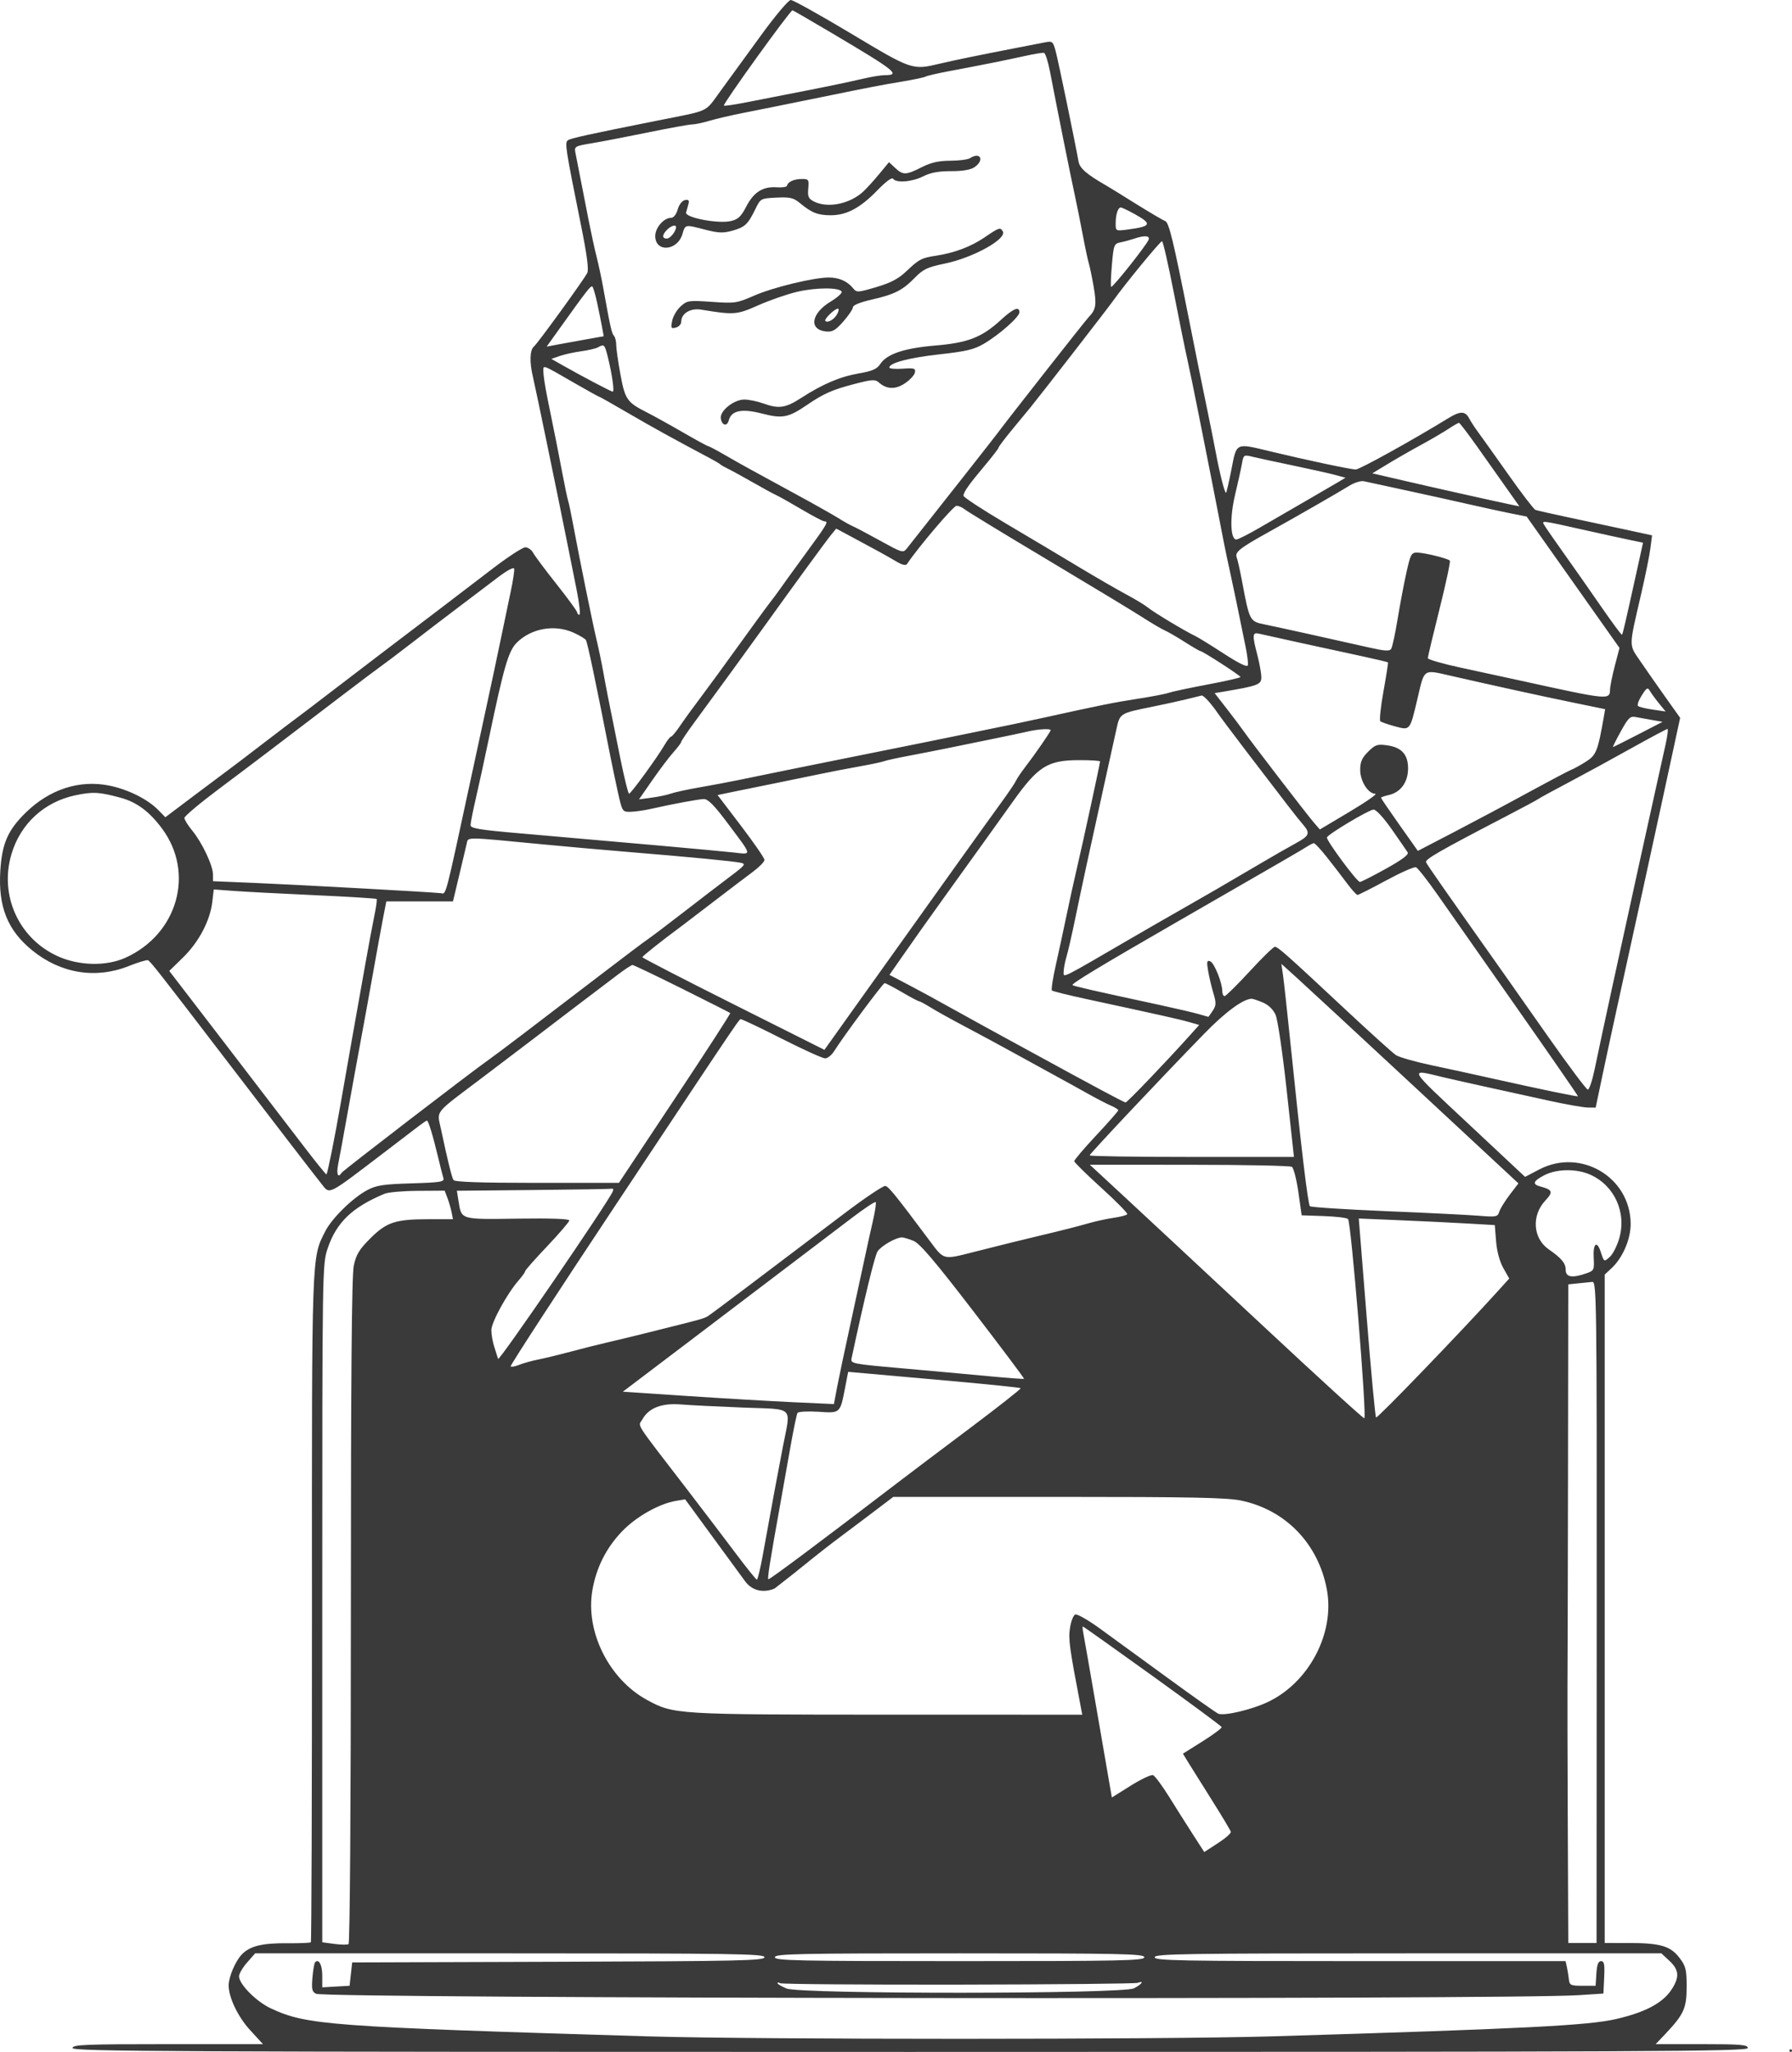 <svg width="62" height="71" viewBox="0 0 62 71" fill="none" xmlns="http://www.w3.org/2000/svg">
<path fill-rule="evenodd" clip-rule="evenodd" d="M26.321 1.234C25.83 1.912 25.202 2.774 24.927 3.15C24.369 3.911 24.599 3.803 22.76 4.17C20.335 4.654 19.733 4.786 19.645 4.856C19.536 4.943 19.564 5.121 20.095 7.762C20.312 8.837 20.377 9.335 20.316 9.449C20.167 9.726 18.6 11.886 18.472 11.991C18.329 12.107 18.317 12.55 18.442 13.058C18.518 13.366 19.296 17.133 19.656 18.938C19.72 19.259 19.852 19.915 19.948 20.396C20.044 20.878 20.088 21.271 20.046 21.271C20.004 21.271 19.97 21.236 19.97 21.193C19.97 21.149 19.65 20.711 19.26 20.218C18.869 19.725 18.503 19.236 18.447 19.13C18.39 19.024 18.267 18.938 18.175 18.938C18.082 18.938 17.571 19.271 17.04 19.678C15.78 20.643 14.548 21.582 13.3 22.528C12.747 22.948 11.901 23.594 11.42 23.964C10.939 24.335 10.435 24.718 10.299 24.817C10.163 24.916 9.631 25.32 9.117 25.715C8.604 26.11 8.073 26.514 7.938 26.612C7.802 26.711 7.248 27.126 6.706 27.535L5.721 28.278L5.472 28.024C5.109 27.654 4.434 27.317 3.792 27.185C2.757 26.973 1.723 27.305 0.894 28.115C0.273 28.721 0.07 29.182 0.011 30.125C-0.067 31.374 0.26 32.19 1.117 32.886C2.101 33.686 3.313 33.883 4.454 33.427C4.772 33.3 5.072 33.209 5.118 33.225C5.197 33.253 5.528 33.674 7.713 36.531C9.482 38.843 10.858 40.632 11.118 40.957C11.422 41.338 11.289 41.403 13.289 39.88C13.82 39.475 14.362 39.061 14.494 38.959C14.626 38.858 14.751 38.775 14.772 38.775C14.821 38.775 14.975 39.28 15.155 40.032C15.232 40.353 15.315 40.682 15.34 40.763C15.381 40.894 15.254 40.915 14.235 40.946C13.272 40.975 13.024 41.012 12.715 41.175C12.207 41.442 11.481 42.153 11.25 42.611C10.779 43.542 10.789 43.26 10.793 55.654C10.795 61.984 10.778 67.182 10.755 67.205C10.732 67.228 10.379 67.243 9.971 67.239C9.071 67.229 8.641 67.335 8.36 67.633C8.142 67.865 7.913 68.404 7.911 68.694C7.908 69.109 8.23 69.783 8.651 70.243L9.098 70.731H5.804C2.936 70.731 2.51 70.748 2.51 70.865C2.51 70.985 5.79 71 31.49 71C57.19 71 60.47 70.985 60.47 70.865C60.47 70.751 60.233 70.731 58.877 70.731H57.283L57.603 70.394C58.259 69.701 58.355 69.492 58.355 68.749C58.355 68.145 58.327 68.033 58.106 67.743C57.794 67.334 57.44 67.231 56.352 67.231L55.52 67.23V55.666V44.102L55.754 43.885C56.142 43.523 56.42 42.88 56.418 42.346C56.411 40.735 54.689 39.713 53.252 40.467L52.765 40.722L50.809 38.891C48.683 36.902 48.73 36.985 49.895 37.265C50.276 37.357 51.913 37.72 53.63 38.094C54.199 38.218 54.787 38.321 54.936 38.323L55.207 38.326L55.457 37.137C55.595 36.483 55.824 35.423 55.965 34.781C56.641 31.701 57.121 29.505 57.504 27.734C57.648 27.068 57.848 26.144 57.948 25.68L58.13 24.838L57.612 24.11C57.327 23.709 56.938 23.151 56.746 22.87C56.349 22.288 56.347 22.426 56.781 20.553C56.924 19.936 57.068 19.227 57.1 18.978L57.158 18.524L56.227 18.322C55.714 18.211 54.829 18.022 54.26 17.901C53.691 17.78 53.179 17.664 53.123 17.643C53.067 17.622 52.642 17.067 52.178 16.409C51.714 15.752 51.245 15.092 51.134 14.944C51.024 14.795 50.886 14.583 50.827 14.472C50.694 14.22 50.521 14.218 50.12 14.464C48.872 15.23 47.041 16.245 46.906 16.245C46.735 16.245 45.185 15.916 43.936 15.615C42.738 15.326 42.788 15.303 42.605 16.245C42.518 16.689 42.434 17.053 42.417 17.053C42.37 17.053 42.199 16.378 42.067 15.672C42.001 15.32 41.859 14.609 41.751 14.091C41.545 13.098 41.412 12.441 41.134 11.039C40.596 8.322 40.443 7.694 40.312 7.647C40.236 7.62 39.781 7.353 39.299 7.052C38.818 6.751 38.352 6.464 38.264 6.414C37.596 6.03 37.358 5.824 37.316 5.591C37.181 4.842 36.614 2.106 36.528 1.786C36.431 1.428 36.415 1.415 36.141 1.468C35.984 1.499 35.571 1.579 35.225 1.646C33.833 1.916 33.039 2.079 32.519 2.202C31.561 2.429 31.563 2.43 29.451 1.165C28.38 0.523 27.438 -0.001 27.359 2.25512e-06C27.279 0.001 26.82 0.547 26.321 1.234ZM28.772 1.14C30.998 2.458 31.177 2.601 30.603 2.601C30.478 2.601 30.131 2.659 29.831 2.73C29.307 2.854 28.418 3.036 27.17 3.277C26.848 3.338 26.246 3.456 25.832 3.539C25.419 3.621 25.064 3.673 25.045 3.653C24.998 3.606 27.337 0.357 27.419 0.357C27.435 0.357 28.044 0.709 28.772 1.14ZM36.327 2.472C36.635 4.07 36.997 5.871 37.2 6.82C37.27 7.141 37.39 7.747 37.469 8.166C37.548 8.586 37.639 9.01 37.67 9.109C37.702 9.207 37.777 9.571 37.838 9.917C37.946 10.539 37.919 10.716 37.674 10.964C37.563 11.077 34.892 14.476 34.505 14.998C34.366 15.185 32.573 17.465 31.389 18.96C31.244 19.143 31.238 19.141 30.444 18.704C30.004 18.462 29.577 18.237 29.494 18.203C29.411 18.169 29.188 18.043 28.999 17.924C28.81 17.806 28.149 17.433 27.53 17.097C25.904 16.213 25.653 16.075 25.072 15.739C24.785 15.573 24.528 15.437 24.501 15.437C24.474 15.437 24.081 15.223 23.628 14.961C23.175 14.699 22.61 14.386 22.372 14.265C21.693 13.92 21.625 13.822 21.465 12.952C21.385 12.517 21.32 12.058 21.32 11.932C21.32 11.806 21.284 11.665 21.24 11.617C21.164 11.537 21.114 11.315 20.871 9.961C20.814 9.641 20.71 9.156 20.641 8.884C20.572 8.613 20.449 8.047 20.367 7.628C20.285 7.208 20.159 6.562 20.086 6.191C20.014 5.821 19.934 5.415 19.909 5.288C19.866 5.067 19.887 5.055 20.48 4.956C20.818 4.9 21.696 4.731 22.43 4.58C23.165 4.43 23.846 4.306 23.943 4.306C24.041 4.306 24.311 4.25 24.543 4.18C24.775 4.111 25.309 3.987 25.73 3.904C26.45 3.762 26.77 3.697 28.43 3.359C30.111 3.015 30.501 2.94 31.197 2.825C31.605 2.757 31.976 2.679 32.022 2.651C32.068 2.623 32.442 2.536 32.855 2.459C34.024 2.239 34.814 2.081 35.45 1.939C35.772 1.867 36.073 1.818 36.121 1.829C36.168 1.841 36.261 2.13 36.327 2.472ZM33.56 5.473C33.486 5.521 33.179 5.561 32.877 5.562C32.474 5.563 32.214 5.622 31.887 5.787C31.344 6.062 31.243 6.065 30.972 5.811L30.758 5.611L30.426 6.013C30.244 6.234 29.994 6.51 29.871 6.625C29.409 7.058 28.636 7.214 28.16 6.972C27.971 6.875 27.939 6.804 27.964 6.524C27.992 6.212 27.978 6.191 27.739 6.193C27.47 6.194 27.254 6.293 27.23 6.426C27.221 6.47 27.062 6.495 26.875 6.481C26.395 6.447 26.08 6.645 25.82 7.146C25.637 7.498 25.536 7.592 25.28 7.65C24.839 7.75 23.693 7.529 23.738 7.353C23.757 7.282 23.793 7.149 23.819 7.058C23.854 6.932 23.824 6.899 23.698 6.923C23.601 6.942 23.496 7.076 23.447 7.247C23.396 7.425 23.306 7.538 23.214 7.538C22.966 7.538 22.67 7.881 22.67 8.167C22.67 8.743 23.437 8.688 23.611 8.099C23.711 7.761 23.692 7.764 24.406 7.949C24.858 8.065 25.022 8.071 25.34 7.982C25.773 7.861 25.877 7.764 26.135 7.234C26.314 6.867 26.318 6.864 26.866 6.838C27.337 6.816 27.454 6.843 27.676 7.027C28.081 7.363 28.296 7.448 28.742 7.448C29.292 7.448 29.761 7.198 30.355 6.586C30.645 6.286 30.864 6.125 30.9 6.184C30.997 6.34 31.558 6.296 31.94 6.102C32.191 5.974 32.47 5.922 32.906 5.922C33.316 5.922 33.586 5.876 33.72 5.782C34.071 5.537 33.918 5.242 33.56 5.473ZM39.264 7.411C39.871 7.749 39.834 7.833 39.027 7.941C38.6 7.998 38.6 7.997 38.6 7.73C38.6 7.422 38.678 7.179 38.778 7.179C38.816 7.179 39.035 7.283 39.264 7.411ZM23.39 7.858C23.39 8.002 23.187 8.256 23.072 8.256C22.9 8.256 22.904 8.125 23.081 7.948C23.221 7.809 23.39 7.759 23.39 7.858ZM34.066 8.213C33.594 8.535 33.022 8.751 32.385 8.848C31.881 8.925 31.797 8.969 31.352 9.392C31.082 9.648 30.815 9.788 30.317 9.935C29.667 10.126 29.64 10.127 29.51 9.968C29.314 9.729 29.025 9.602 28.677 9.602C28.151 9.602 26.748 9.943 26.093 10.229C25.492 10.492 25.429 10.501 24.627 10.445C23.828 10.389 23.776 10.397 23.55 10.6C23.42 10.718 23.287 10.942 23.256 11.099C23.204 11.354 23.218 11.379 23.384 11.335C23.486 11.309 23.57 11.217 23.57 11.132C23.57 10.844 23.887 10.653 24.263 10.715C25.399 10.901 25.494 10.894 26.236 10.563C26.626 10.39 27.228 10.18 27.575 10.098C28.233 9.942 29.069 9.941 29.12 10.097C29.137 10.146 28.967 10.297 28.744 10.432C28.061 10.843 27.972 11.408 28.581 11.47C28.801 11.492 28.911 11.428 29.18 11.121C29.361 10.915 29.51 10.694 29.51 10.63C29.51 10.56 29.763 10.457 30.151 10.369C30.946 10.188 31.228 10.046 31.653 9.609C31.94 9.314 32.087 9.245 32.682 9.122C33.679 8.916 34.855 8.261 34.694 8.002C34.605 7.859 34.568 7.871 34.066 8.213ZM39.739 8.295C39.666 8.487 38.488 9.969 38.444 9.925C38.423 9.905 38.435 9.56 38.47 9.16C38.53 8.468 38.545 8.431 38.769 8.386C38.899 8.36 39.106 8.304 39.23 8.262C39.596 8.137 39.795 8.15 39.739 8.295ZM40.61 10.119C40.8 11.094 41.011 12.134 41.079 12.43C41.146 12.726 41.329 13.615 41.485 14.405C41.641 15.195 41.821 16.103 41.885 16.424C41.949 16.745 42.044 17.23 42.096 17.502C42.341 18.776 42.409 19.113 42.529 19.656C42.645 20.179 42.819 21.016 43.104 22.423C43.157 22.686 43.188 22.954 43.173 23.019C43.154 23.097 42.868 22.958 42.335 22.612C41.889 22.323 41.444 22.048 41.345 22.002C41.019 21.85 39.926 21.194 39.725 21.029C39.617 20.94 39.277 20.734 38.97 20.57C38.663 20.407 37.938 19.987 37.358 19.638C36.779 19.289 35.637 18.608 34.82 18.125C34.003 17.642 33.335 17.205 33.335 17.154C33.335 17.028 33.512 16.777 34.077 16.103C34.337 15.793 34.55 15.516 34.55 15.486C34.55 15.456 34.774 15.16 35.049 14.828C35.323 14.497 35.594 14.168 35.651 14.098C36.007 13.662 38.327 10.669 38.51 10.41C38.908 9.847 40.141 8.346 40.204 8.346C40.237 8.347 40.42 9.145 40.61 10.119ZM20.661 10.484C20.721 10.764 20.797 11.138 20.829 11.314L20.888 11.635L20.316 11.736C20.002 11.791 19.558 11.872 19.329 11.915L18.913 11.994L19.335 11.404C20.334 10.008 20.445 9.867 20.497 9.919C20.527 9.949 20.601 10.203 20.661 10.484ZM28.967 10.864C28.865 11.054 28.638 11.186 28.555 11.104C28.5 11.049 28.878 10.68 28.99 10.68C29.032 10.68 29.021 10.762 28.967 10.864ZM34.622 11.075C33.97 11.674 33.49 11.861 32.361 11.956C31.282 12.047 30.684 12.248 30.456 12.595C30.341 12.77 30.183 12.839 29.712 12.921C29.058 13.035 28.469 13.286 27.713 13.773C27.174 14.121 26.947 14.153 26.405 13.959C26.207 13.887 25.916 13.827 25.759 13.825C25.397 13.82 24.899 14.215 24.938 14.477C24.974 14.725 25.156 14.769 25.214 14.545C25.304 14.204 25.666 14.129 26.36 14.309C27.067 14.492 27.275 14.453 27.911 14.018C28.498 13.618 28.791 13.488 29.557 13.288C30.167 13.128 30.28 13.121 30.403 13.231C30.674 13.474 30.98 13.485 31.311 13.262C31.483 13.146 31.638 12.979 31.655 12.889C31.683 12.745 31.632 12.729 31.228 12.757C30.976 12.775 30.77 12.757 30.77 12.717C30.77 12.557 31.46 12.376 32.512 12.26C33.414 12.161 33.702 12.093 34.033 11.899C34.57 11.585 35.27 10.967 35.27 10.806C35.27 10.586 35.059 10.674 34.622 11.075ZM21.032 12.363C21.178 12.954 21.263 13.552 21.2 13.552C21.146 13.552 20.14 13.023 19.455 12.634L19.076 12.419L19.365 12.318C19.524 12.262 19.857 12.189 20.105 12.155C20.352 12.121 20.616 12.059 20.69 12.018C20.904 11.897 20.92 11.913 21.032 12.363ZM19.91 13.274C20.347 13.526 20.719 13.731 20.737 13.731C20.755 13.731 21.209 13.988 21.747 14.302C22.599 14.799 23.346 15.21 24.56 15.854C24.733 15.945 24.895 16.041 24.92 16.067C24.945 16.093 25.066 16.162 25.19 16.222C25.314 16.281 25.698 16.492 26.045 16.69C26.391 16.889 26.756 17.087 26.855 17.132C26.954 17.176 27.35 17.399 27.735 17.626C28.12 17.854 28.474 18.04 28.522 18.04C28.676 18.04 28.624 18.129 27.867 19.164C27.459 19.722 27.064 20.268 26.99 20.377C26.916 20.485 26.753 20.704 26.63 20.862C26.506 21.021 26.02 21.687 25.55 22.341C25.079 22.996 24.491 23.801 24.243 24.13C23.994 24.458 23.675 24.899 23.533 25.109C23.391 25.319 23.249 25.49 23.217 25.49C23.185 25.49 23.082 25.622 22.989 25.782C22.74 26.21 21.826 27.465 21.764 27.465C21.734 27.465 21.598 26.91 21.46 26.231C21.004 23.975 20.977 23.833 20.871 23.246C20.814 22.925 20.708 22.421 20.637 22.124C20.503 21.566 20.042 19.296 19.828 18.142C19.761 17.779 19.683 17.411 19.656 17.325C19.628 17.239 19.542 16.829 19.464 16.415C19.324 15.67 19.224 15.164 18.943 13.791C18.864 13.404 18.8 12.989 18.8 12.868C18.8 12.616 18.71 12.583 19.91 13.274ZM51.11 15.458C51.432 15.913 51.891 16.563 52.131 16.902L52.567 17.52L52.266 17.458C51.779 17.358 49.618 16.875 48.508 16.617L47.48 16.378L48.013 16.055C48.305 15.877 48.828 15.577 49.175 15.389C49.521 15.2 49.946 14.951 50.118 14.837C50.291 14.723 50.453 14.63 50.478 14.631C50.504 14.631 50.788 15.004 51.11 15.458ZM44.757 16.112C45.346 16.235 45.992 16.379 46.19 16.433L46.552 16.53L46.288 16.688C46.143 16.774 45.64 17.067 45.17 17.339C44.7 17.61 43.992 18.02 43.598 18.25C43.203 18.48 42.833 18.668 42.775 18.668C42.567 18.668 42.544 17.905 42.73 17.128C42.828 16.716 42.935 16.233 42.967 16.054C43.025 15.73 43.028 15.729 43.355 15.809C43.537 15.852 44.167 15.989 44.757 16.112ZM48.635 16.965C49.328 17.115 50.32 17.334 50.84 17.453C51.36 17.571 52.018 17.715 52.302 17.771L52.819 17.873L54.426 20.146L56.032 22.42L55.871 23.035C55.783 23.373 55.708 23.742 55.705 23.855C55.696 24.227 55.669 24.224 52.64 23.558C52.12 23.444 51.179 23.239 50.547 23.104C49.916 22.968 49.4 22.819 49.4 22.773C49.4 22.727 49.583 21.96 49.806 21.069C50.029 20.177 50.189 19.426 50.162 19.398C50.084 19.321 49.293 19.126 49.039 19.121C48.83 19.117 48.802 19.169 48.659 19.813C48.574 20.195 48.437 20.919 48.355 21.421C48.272 21.923 48.173 22.385 48.134 22.448C48.077 22.54 47.922 22.53 47.359 22.403C46.003 22.096 44.221 21.702 43.76 21.608C43.236 21.502 43.232 21.494 42.971 20.105C42.901 19.734 42.819 19.368 42.789 19.291C42.716 19.107 42.886 18.97 43.865 18.426C44.832 17.889 46.263 17.067 46.696 16.801C46.867 16.696 47.09 16.629 47.191 16.652C47.292 16.675 47.942 16.816 48.635 16.965ZM33.373 17.622C33.451 17.688 34.75 18.48 36.26 19.381C37.77 20.283 39.248 21.178 39.545 21.37C39.842 21.561 40.177 21.759 40.289 21.808C40.402 21.857 40.717 22.039 40.989 22.213C41.261 22.386 41.505 22.528 41.53 22.528C41.606 22.528 42.919 23.377 42.919 23.426C42.919 23.451 42.403 23.568 41.772 23.687C41.141 23.806 40.537 23.935 40.429 23.974C40.322 24.013 39.836 24.106 39.349 24.181C38.545 24.305 38.063 24.402 36.125 24.83C35.434 24.982 34.813 25.112 33.38 25.403C32.86 25.508 32.172 25.649 31.85 25.715C31.31 25.826 30.32 26.025 28.745 26.34C27.984 26.492 26.457 26.803 25.595 26.982C25.248 27.054 24.62 27.172 24.2 27.245C23.779 27.318 23.334 27.415 23.21 27.46C23.086 27.505 22.788 27.568 22.547 27.6L22.109 27.659L22.57 26.994C22.823 26.629 23.151 26.195 23.3 26.029C23.448 25.863 23.57 25.701 23.57 25.669C23.57 25.638 23.782 25.323 24.042 24.971C24.663 24.129 25.941 22.375 26.45 21.664C27.451 20.267 28.581 18.719 28.748 18.515L28.931 18.291L29.468 18.578C30.27 19.007 30.692 19.239 31.021 19.434C31.217 19.55 31.339 19.577 31.381 19.515C31.783 18.918 32.988 17.502 33.093 17.502C33.169 17.502 33.295 17.556 33.373 17.622ZM54.935 18.365C55.48 18.487 56.132 18.63 56.386 18.682L56.846 18.778L56.626 19.778C56.226 21.589 56.146 21.934 56.117 21.963C56.101 21.979 55.774 21.537 55.39 20.981C55.007 20.425 54.433 19.606 54.116 19.162C53.799 18.718 53.496 18.279 53.442 18.188C53.33 17.998 53.248 17.988 54.935 18.365ZM17.671 20.464C17.592 20.834 17.432 21.601 17.315 22.169C17.198 22.737 16.974 23.787 16.819 24.503C16.664 25.219 16.441 26.249 16.324 26.792C15.364 31.243 15.448 30.924 15.24 30.904C14.841 30.863 10.187 30.608 8.832 30.552L7.37 30.491L7.369 30.257C7.368 29.948 6.99 29.15 6.651 28.74C6.502 28.559 6.38 28.362 6.38 28.302C6.38 28.242 6.916 27.791 7.572 27.3C8.721 26.439 9.617 25.76 11.901 24.015C12.487 23.568 13.054 23.142 13.161 23.068C13.267 22.995 13.748 22.632 14.228 22.261C14.708 21.889 15.449 21.323 15.875 21.002C16.301 20.681 16.901 20.227 17.207 19.993C17.539 19.739 17.775 19.612 17.79 19.679C17.803 19.74 17.75 20.093 17.671 20.464ZM19.846 21.892C20.05 21.985 20.241 22.099 20.271 22.146C20.327 22.237 20.615 23.607 21.134 26.253C21.182 26.5 21.291 27.015 21.375 27.398C21.527 28.084 21.533 28.093 21.807 28.09C21.96 28.087 22.267 28.045 22.49 27.995C23.307 27.812 24.16 27.654 24.351 27.649C24.496 27.646 24.709 27.861 25.168 28.475C26.051 29.655 26.035 29.569 25.361 29.495C24.794 29.433 21.405 29.13 18.012 28.837C16.591 28.715 16.28 28.663 16.28 28.552C16.28 28.477 16.36 28.071 16.458 27.649C16.556 27.227 16.763 26.276 16.918 25.535C17.434 23.068 17.593 22.524 17.878 22.239C18.38 21.738 19.191 21.596 19.846 21.892ZM45.035 22.253C45.728 22.403 46.679 22.61 47.148 22.712C47.617 22.814 48.01 22.907 48.022 22.919C48.033 22.931 47.963 23.38 47.866 23.919C47.769 24.457 47.72 24.924 47.757 24.956C47.794 24.988 48.021 25.068 48.261 25.132C48.796 25.276 48.777 25.3 49.053 24.128C49.288 23.126 49.232 23.162 50.21 23.387C51.657 23.718 53.317 24.082 54.38 24.301L55.535 24.539L55.488 24.813C55.281 25.994 55.226 26.132 54.866 26.358C54.674 26.479 54.449 26.603 54.366 26.634C54.283 26.665 53.628 27.011 52.91 27.402C52.192 27.795 51.031 28.414 50.33 28.779L49.055 29.442L48.417 28.54C48.067 28.044 47.78 27.623 47.78 27.604C47.78 27.585 47.896 27.544 48.039 27.512C48.45 27.422 48.706 27.084 48.716 26.617C48.727 26.113 48.498 25.856 47.977 25.787C47.653 25.743 47.575 25.77 47.334 26.011C47.121 26.223 47.06 26.364 47.06 26.638C47.06 27.03 47.335 27.464 47.584 27.467C47.667 27.467 47.269 27.745 46.7 28.084L45.665 28.701L45.459 28.464C45.239 28.212 43.236 25.605 43.01 25.275C42.936 25.167 42.683 24.832 42.45 24.531L42.024 23.983L42.315 23.935C43.525 23.731 43.64 23.688 43.64 23.436C43.64 23.303 43.579 22.962 43.505 22.677C43.318 21.962 43.327 21.868 43.572 21.929C43.684 21.956 44.342 22.102 45.035 22.253ZM57.407 24.349L57.628 24.619L57.181 24.553C56.936 24.518 56.706 24.461 56.671 24.428C56.636 24.394 56.695 24.23 56.802 24.062C56.977 23.786 57.005 23.772 57.09 23.917C57.142 24.006 57.285 24.2 57.407 24.349ZM41.807 24.256C41.905 24.367 42.044 24.546 42.115 24.653C42.187 24.761 42.656 25.387 43.157 26.044C44.523 27.835 44.88 28.297 45.079 28.527C45.341 28.831 45.307 28.92 44.832 29.178C44.597 29.305 44.04 29.624 43.595 29.887C42.319 30.639 41.767 30.959 40.85 31.481C40.38 31.748 39.63 32.179 39.185 32.439C36.648 33.916 36.8 33.84 36.8 33.628C36.8 33.521 36.843 33.292 36.895 33.12C36.947 32.947 37.086 32.342 37.203 31.774C37.414 30.747 37.711 29.372 38.242 26.971C38.395 26.28 38.567 25.497 38.626 25.232C38.747 24.679 38.745 24.681 39.86 24.456C40.281 24.371 40.827 24.251 41.075 24.189C41.322 24.127 41.548 24.072 41.577 24.066C41.605 24.059 41.709 24.145 41.807 24.256ZM57.174 24.916L57.523 24.976L56.679 25.412C56.215 25.652 55.822 25.848 55.806 25.849C55.791 25.849 55.912 25.606 56.076 25.308C56.339 24.832 56.401 24.773 56.599 24.812C56.724 24.836 56.982 24.883 57.174 24.916ZM36.35 25.267C36.35 25.319 35.809 26.102 35.451 26.567C35.318 26.74 35.183 26.942 35.151 27.016C35.118 27.09 34.899 27.416 34.663 27.739C34.428 28.063 33.731 29.032 33.115 29.894C31.591 32.026 29.967 34.3 29.465 35.005C29.237 35.326 28.931 35.755 28.787 35.957L28.523 36.326L25.372 34.745C23.639 33.876 22.222 33.145 22.224 33.12C22.226 33.083 22.929 32.525 23.553 32.066C23.636 32.004 24.139 31.62 24.67 31.213C25.201 30.805 25.819 30.336 26.043 30.17C26.267 30.004 26.45 29.817 26.45 29.755C26.45 29.693 26.084 29.163 25.638 28.576L24.827 27.51L25.346 27.402C25.631 27.343 26.29 27.209 26.81 27.104C27.329 26.998 28.038 26.853 28.385 26.78C28.731 26.707 29.338 26.59 29.733 26.52C30.128 26.449 30.513 26.368 30.588 26.339C30.663 26.31 31.049 26.225 31.445 26.151C31.841 26.076 32.428 25.961 32.75 25.895C33.072 25.828 33.76 25.688 34.28 25.582C34.8 25.476 35.367 25.357 35.54 25.316C35.911 25.228 36.35 25.202 36.35 25.267ZM57.621 25.782C57.551 26.091 57.37 26.909 57.218 27.6C57.065 28.291 56.825 29.382 56.684 30.023C55.978 33.231 55.428 35.766 55.17 37.007C55.09 37.392 54.984 37.704 54.935 37.702C54.885 37.698 54.271 36.878 53.569 35.879C52.868 34.88 52.208 33.941 52.103 33.793C49.901 30.678 49.371 29.919 49.338 29.833C49.3 29.733 49.816 29.437 52.055 28.273C52.649 27.965 53.175 27.682 53.225 27.645C53.274 27.609 53.74 27.354 54.26 27.08C54.78 26.805 55.752 26.276 56.42 25.902C57.088 25.53 57.66 25.224 57.691 25.223C57.722 25.222 57.691 25.474 57.621 25.782ZM38.06 26.348C38.06 26.422 37.46 29.188 37.253 30.068C37.154 30.488 36.995 31.215 36.898 31.684C36.801 32.153 36.636 32.916 36.532 33.379C36.428 33.842 36.366 34.243 36.394 34.272C36.422 34.3 36.981 34.438 37.635 34.579C40.203 35.134 40.818 35.272 41.148 35.367L41.49 35.465L41.153 35.841C40.31 36.778 38.999 38.147 38.943 38.147C38.892 38.147 37.874 37.602 35.675 36.399C35.477 36.291 35.031 36.048 34.685 35.859C34.338 35.671 33.69 35.314 33.245 35.066C32.331 34.557 31.818 34.278 31.2 33.955L30.774 33.732L31.127 33.224C31.578 32.574 32.129 31.796 32.733 30.957C33.606 29.745 34.56 28.416 35.046 27.734C35.914 26.516 36.245 26.307 37.317 26.302C37.726 26.3 38.06 26.321 38.06 26.348ZM4.179 27.605C4.731 27.756 5.171 28.083 5.605 28.668C6.749 30.206 6.146 32.328 4.335 33.142C3.665 33.442 2.719 33.418 1.987 33.082C0.65 32.469 -0.022 30.989 0.392 29.569C0.701 28.508 1.526 27.745 2.614 27.517C3.214 27.39 3.438 27.403 4.179 27.605ZM48.151 28.694C48.417 29.073 48.665 29.433 48.703 29.494C48.749 29.569 48.508 29.75 47.948 30.061C47.495 30.312 47.092 30.517 47.05 30.517C46.948 30.517 45.878 29.071 45.91 28.976C45.948 28.863 47.351 28.025 47.521 28.013C47.608 28.008 47.866 28.287 48.151 28.694ZM18.8 29.218C19.517 29.288 20.854 29.406 21.77 29.482C23.918 29.659 25.36 29.798 25.626 29.853C25.816 29.892 25.781 29.938 25.274 30.319C24.965 30.551 24.243 31.105 23.669 31.549C23.095 31.994 22.523 32.426 22.4 32.509C22.276 32.593 21.587 33.111 20.87 33.661C18.377 35.57 17.169 36.487 16.912 36.666C16.354 37.055 11.867 40.502 11.82 40.579C11.693 40.783 11.631 40.626 11.701 40.279C11.744 40.069 11.879 39.332 12.002 38.641C12.125 37.949 12.328 36.839 12.451 36.172C12.575 35.506 12.781 34.375 12.908 33.659C13.035 32.943 13.19 32.095 13.252 31.774L13.366 31.19H14.519H15.672L15.886 30.293C16.003 29.799 16.121 29.302 16.148 29.188C16.202 28.954 16.042 28.953 18.8 29.218ZM45.907 29.659C46.121 29.928 46.431 30.332 46.598 30.557C46.765 30.782 46.931 30.966 46.967 30.966C47.003 30.966 47.448 30.741 47.955 30.466C48.463 30.191 48.928 29.985 48.99 30.009C49.053 30.033 49.395 30.47 49.752 30.98C50.109 31.491 51.349 33.26 52.507 34.912C53.665 36.564 54.604 37.923 54.594 37.932C54.57 37.954 53.309 37.693 51.74 37.342C51.072 37.192 50.069 36.973 49.513 36.856C48.956 36.738 48.41 36.582 48.298 36.509C48.186 36.435 47.409 35.734 46.57 34.95C44.52 33.033 44.214 32.761 44.108 32.761C44.058 32.761 43.664 33.145 43.233 33.614C42.801 34.083 42.412 34.467 42.369 34.467C42.325 34.467 42.29 34.393 42.29 34.303C42.29 34.009 42.011 33.316 41.871 33.262C41.756 33.218 41.744 33.27 41.798 33.591C41.834 33.801 41.916 34.15 41.981 34.366C42.083 34.705 42.08 34.788 41.959 34.972C41.882 35.089 41.813 35.185 41.806 35.185C41.8 35.185 41.652 35.143 41.479 35.091C41.306 35.04 40.699 34.898 40.13 34.775C37.861 34.286 37.145 34.123 37.107 34.085C37.061 34.039 38.074 33.426 40.67 31.93C44.311 29.833 45.057 29.401 45.215 29.297C45.314 29.233 45.423 29.178 45.457 29.175C45.492 29.173 45.694 29.39 45.907 29.659ZM10.88 30.974C12.043 31.027 13.011 31.087 13.03 31.106C13.05 31.125 13.017 31.374 12.957 31.659C12.897 31.945 12.752 32.723 12.634 33.389C12.517 34.056 12.315 35.187 12.187 35.903C12.059 36.619 11.876 37.658 11.781 38.213C11.592 39.31 11.335 40.596 11.295 40.635C11.282 40.648 10.929 40.213 10.513 39.668C10.096 39.122 9.431 38.255 9.035 37.74C8.639 37.225 8.092 36.511 7.82 36.154C7.547 35.797 6.994 35.076 6.59 34.551L5.856 33.596L6.335 33.128C6.879 32.596 7.267 31.86 7.344 31.215L7.396 30.776L8.08 30.827C8.457 30.855 9.716 30.921 10.88 30.974ZM23.593 34.207C24.496 34.657 25.248 35.038 25.265 35.053C25.282 35.069 24.422 36.397 23.354 38.005L21.413 40.929H18.581C16.643 40.929 15.731 40.899 15.69 40.832C15.63 40.735 15.481 40.13 15.257 39.069C15.117 38.407 14.984 38.572 16.685 37.289C17.328 36.803 18.098 36.219 18.395 35.991C18.692 35.762 19.38 35.237 19.925 34.824C20.469 34.411 21.117 33.919 21.365 33.732C21.612 33.544 21.846 33.39 21.883 33.39C21.921 33.39 22.69 33.758 23.593 34.207ZM48.929 37.595L52.535 40.947L52.234 41.34C52.069 41.557 51.906 41.821 51.872 41.927C51.815 42.107 51.769 42.116 51.168 42.067C50.814 42.038 49.371 41.966 47.96 41.908C46.549 41.849 45.362 41.773 45.322 41.737C45.251 41.675 45.019 39.724 44.632 35.948C44.531 34.96 44.422 33.972 44.391 33.752L44.334 33.352L44.828 33.797C45.1 34.042 46.946 35.751 48.929 37.595ZM31.208 34.332C31.503 34.505 31.769 34.646 31.799 34.646C31.829 34.646 32.004 34.74 32.189 34.855C32.374 34.971 32.925 35.277 33.415 35.536C33.905 35.795 34.654 36.2 35.08 36.435C35.506 36.671 36.118 37.007 36.44 37.182C36.762 37.357 37.288 37.647 37.61 37.828C37.932 38.008 38.306 38.203 38.442 38.26C38.578 38.318 38.69 38.389 38.69 38.418C38.69 38.447 38.346 38.838 37.925 39.288C37.504 39.738 37.163 40.139 37.167 40.181C37.171 40.222 37.594 40.638 38.107 41.104C38.62 41.57 39.022 41.979 39.001 42.013C38.98 42.048 38.769 42.104 38.533 42.138C38.298 42.173 37.923 42.253 37.7 42.317C37.276 42.439 36.762 42.569 35.855 42.785C35.276 42.923 34.563 43.099 33.695 43.32C32.617 43.594 32.668 43.607 32.165 42.933C30.976 41.342 30.75 41.062 30.632 41.036C30.562 41.02 29.906 41.461 29.175 42.016C26.343 44.164 24.6 45.476 24.482 45.547C24.361 45.62 24.219 45.66 23.187 45.917C22.903 45.988 22.437 46.104 22.152 46.176C21.868 46.247 21.372 46.367 21.05 46.441C20.728 46.515 20.141 46.663 19.745 46.769C19.349 46.875 18.843 46.998 18.62 47.042C18.397 47.087 18.102 47.169 17.964 47.225C17.827 47.281 17.693 47.306 17.667 47.28C17.641 47.254 19.308 44.694 21.37 41.59C25.958 34.686 25.559 35.275 25.654 35.275C25.698 35.275 26.331 35.577 27.062 35.948C27.793 36.318 28.462 36.621 28.547 36.621C28.633 36.621 28.773 36.509 28.859 36.373C29.188 35.848 30.548 34.018 30.607 34.018C30.642 34.018 30.912 34.159 31.208 34.332ZM43.687 34.686C43.885 34.769 44.046 34.923 44.132 35.112C44.207 35.28 44.374 36.413 44.517 37.721L44.768 40.032H41.234C39.29 40.032 37.7 40.008 37.7 39.978C37.7 39.925 40.035 37.443 41.653 35.779C42.387 35.023 43.005 34.567 43.305 34.558C43.344 34.557 43.516 34.615 43.687 34.686ZM44.696 40.374C44.756 40.413 44.858 40.806 44.921 41.248L45.035 42.052L45.799 42.078C46.22 42.093 46.598 42.138 46.639 42.18C46.747 42.287 47.294 48.984 47.203 49.075C47.181 49.097 45.57 47.626 43.623 45.807C41.675 43.988 39.546 42.006 38.893 41.401L37.705 40.301L41.145 40.303C43.037 40.303 44.635 40.336 44.696 40.374ZM55.026 40.648C55.867 41.029 56.286 41.967 56.018 42.867C55.943 43.118 55.8 43.397 55.7 43.487C55.495 43.672 55.5 43.675 55.379 43.308C55.247 42.907 55.111 43.031 55.139 43.527C55.163 43.944 55.151 43.967 54.878 44.062C54.39 44.232 54.17 44.193 54.17 43.937C54.17 43.71 54.026 43.536 53.584 43.23C53.036 42.85 52.98 42.06 53.465 41.542C53.745 41.243 53.718 41.167 53.292 41.054C53.004 40.977 53.041 40.87 53.427 40.666C53.856 40.441 54.55 40.432 55.026 40.648ZM21.203 41.221C21.054 41.584 17.265 47.12 17.233 47.02C17.213 46.953 17.151 46.761 17.098 46.594C17.044 46.426 17 46.17 17 46.026C17 45.755 17.541 44.767 17.943 44.304C18.068 44.161 18.17 44.017 18.17 43.984C18.17 43.951 18.512 43.564 18.931 43.123C19.349 42.682 19.693 42.28 19.696 42.231C19.698 42.173 19.064 42.151 17.914 42.167C15.923 42.196 15.969 42.209 15.867 41.577L15.807 41.202L18.451 41.176C19.905 41.163 21.13 41.142 21.172 41.13C21.214 41.118 21.228 41.16 21.203 41.221ZM15.479 41.446C15.53 41.581 15.595 41.804 15.623 41.939L15.672 42.186L14.828 42.187C13.68 42.187 13.377 42.287 12.812 42.85C12.43 43.231 12.323 43.408 12.241 43.789C12.169 44.123 12.14 47.585 12.14 55.739C12.14 62.412 12.106 67.24 12.059 67.269C12.015 67.296 11.792 67.293 11.564 67.262L11.15 67.206V55.476C11.15 43.818 11.151 43.744 11.338 43.192C11.641 42.296 12.191 41.769 13.31 41.304C13.433 41.253 13.951 41.208 14.459 41.205L15.384 41.199L15.479 41.446ZM30.2 42.249C30.122 42.585 29.977 43.243 29.878 43.712C29.779 44.181 29.556 45.211 29.383 46.001C29.21 46.791 29.02 47.695 28.96 48.01L28.852 48.583L27.448 48.519C26.676 48.483 25.033 48.387 23.797 48.305L21.549 48.155L23.887 46.383C25.981 44.796 26.861 44.128 29.498 42.123C29.913 41.808 30.272 41.57 30.297 41.595C30.321 41.619 30.278 41.914 30.2 42.249ZM50.761 42.335L51.717 42.39L51.762 42.952C51.79 43.299 51.886 43.652 52.012 43.877L52.217 44.239L51.821 44.677C50.543 46.089 47.652 49.09 47.609 49.047C47.581 49.02 47.435 47.459 47.285 45.58L47.011 42.162L48.408 42.221C49.176 42.253 50.235 42.304 50.761 42.335ZM31.608 42.937C31.827 43.028 32.35 43.643 33.678 45.373C34.655 46.645 35.444 47.697 35.43 47.709C35.416 47.722 34.858 47.68 34.19 47.617C33.522 47.554 32.176 47.431 31.199 47.345C29.476 47.193 29.424 47.182 29.463 46.998C29.908 44.918 30.265 43.449 30.362 43.301C30.486 43.111 30.989 42.82 31.2 42.817C31.264 42.815 31.447 42.87 31.608 42.937ZM55.243 55.785L55.238 67.23H54.749H54.26L54.242 63.034C54.233 60.726 54.228 58.615 54.232 58.343C54.236 58.072 54.244 54.833 54.25 51.145L54.26 44.441L54.597 44.406C54.783 44.386 55.005 44.364 55.092 44.356C55.239 44.341 55.248 44.966 55.243 55.785ZM32.955 47.789C34.231 47.903 35.292 48.013 35.313 48.034C35.334 48.054 34.532 48.685 33.533 49.435C32.533 50.185 31.431 51.016 31.085 51.282C28.355 53.371 26.611 54.674 26.582 54.645C26.547 54.611 26.651 53.954 26.985 52.105C27.082 51.562 27.247 50.635 27.351 50.046C27.455 49.456 27.564 48.937 27.592 48.89C27.621 48.844 27.945 48.826 28.315 48.849C29.083 48.899 29.064 48.917 29.244 47.991L29.345 47.468L29.99 47.525C30.345 47.556 31.679 47.675 32.955 47.789ZM25.707 48.704C27.515 48.774 27.364 48.626 27.088 50.05C26.919 50.921 26.71 52.046 26.395 53.788C26.308 54.269 26.214 54.661 26.186 54.659C26.158 54.657 25.825 54.243 25.447 53.739C25.069 53.235 24.326 52.258 23.795 51.566C21.888 49.084 22.077 49.38 22.226 49.111C22.448 48.713 22.895 48.542 23.57 48.597C23.892 48.623 24.853 48.671 25.707 48.704ZM42.945 51.923C44.485 52.248 45.612 53.418 45.907 54.999C46.188 56.508 45.29 58.22 43.861 58.894C43.305 59.157 42.365 59.379 42.153 59.298C42.088 59.273 41.298 58.715 40.397 58.057C39.496 57.4 38.435 56.627 38.04 56.34C37.644 56.053 37.267 55.839 37.202 55.864C37.136 55.889 37.054 56.1 37.019 56.333C36.96 56.725 36.999 57.007 37.397 59.084L37.444 59.331L30.709 59.33C23.387 59.328 23.312 59.324 22.39 58.823C21.068 58.105 20.244 56.448 20.497 55.015C20.635 54.235 20.969 53.571 21.511 52.999C21.998 52.486 22.797 52.032 23.39 51.932L23.705 51.879L24.56 53.049C25.03 53.693 25.577 54.439 25.775 54.708C26.186 55.267 26.801 54.964 26.801 54.964L27.53 54.393L27.641 54.301L27.86 54.125L28.031 53.99L28.34 53.742L27.53 54.393C27.53 54.393 28.365 53.705 29.105 53.154C29.501 52.858 30.068 52.432 30.364 52.206L30.904 51.796L36.62 51.795C41.238 51.795 42.452 51.819 42.945 51.923ZM39.871 57.987C41.176 58.926 42.255 59.724 42.267 59.76C42.279 59.795 41.982 60.017 41.608 60.252L40.927 60.68L41.132 61.015C41.245 61.2 41.614 61.788 41.952 62.324C42.289 62.859 42.574 63.336 42.585 63.385C42.596 63.434 42.394 63.611 42.135 63.778L41.665 64.083L41.276 63.48C41.062 63.148 40.69 62.56 40.449 62.172C40.208 61.785 39.958 61.448 39.893 61.423C39.828 61.398 39.481 61.562 39.121 61.787L38.468 62.196L38 59.484C37.743 57.993 37.511 56.662 37.484 56.526C37.457 56.39 37.448 56.279 37.465 56.279C37.483 56.279 38.565 57.047 39.871 57.987ZM26.45 67.723C26.45 67.841 25.574 67.86 19.317 67.88L12.185 67.903L12.14 68.307L12.095 68.711L11.622 68.738L11.15 68.765V68.362C11.15 67.989 11.032 67.766 10.904 67.894C10.874 67.924 10.832 68.164 10.81 68.428C10.776 68.832 10.796 68.921 10.937 68.988C11.283 69.153 52.143 69.198 54.617 69.036L55.475 68.98L55.502 68.419C55.523 67.97 55.502 67.858 55.394 67.858C55.298 67.858 55.252 67.979 55.232 68.285L55.205 68.711H54.755C54.342 68.711 54.303 68.693 54.28 68.487C54.266 68.363 54.235 68.171 54.211 68.06L54.166 67.858H47.058C40.8 67.858 39.95 67.842 39.95 67.724C39.95 67.605 40.984 67.589 48.715 67.589H57.481L57.76 67.849C58.086 68.153 58.111 68.396 57.858 68.803C57.556 69.292 56.961 69.617 55.925 69.86C54.957 70.086 52.767 70.197 44.045 70.46C40.223 70.575 26.196 70.575 22.4 70.461C11.352 70.127 10.611 70.072 9.369 69.492C8.868 69.259 8.27 68.655 8.27 68.384C8.27 68.296 8.395 68.081 8.549 67.906L8.828 67.589H17.639C25.395 67.589 26.45 67.605 26.45 67.723ZM39.59 67.724C39.59 67.842 38.82 67.858 33.2 67.858C27.58 67.858 26.81 67.842 26.81 67.724C26.81 67.605 27.58 67.589 33.2 67.589C38.82 67.589 39.59 67.605 39.59 67.724ZM33.155 68.671C36.494 68.666 39.287 68.638 39.363 68.61C39.604 68.517 39.509 68.657 39.234 68.799C38.846 68.999 27.691 69.005 27.212 68.805C27.04 68.734 26.9 68.651 26.9 68.621C26.9 68.59 26.941 68.591 26.992 68.623C27.043 68.654 29.817 68.676 33.155 68.671ZM61.91 70.955C61.91 70.98 61.93 71 61.955 71C61.98 71 62 70.98 62 70.955C62 70.93 61.98 70.91 61.955 70.91C61.93 70.91 61.91 70.93 61.91 70.955Z" fill="#3A3A3A"/>
</svg>
